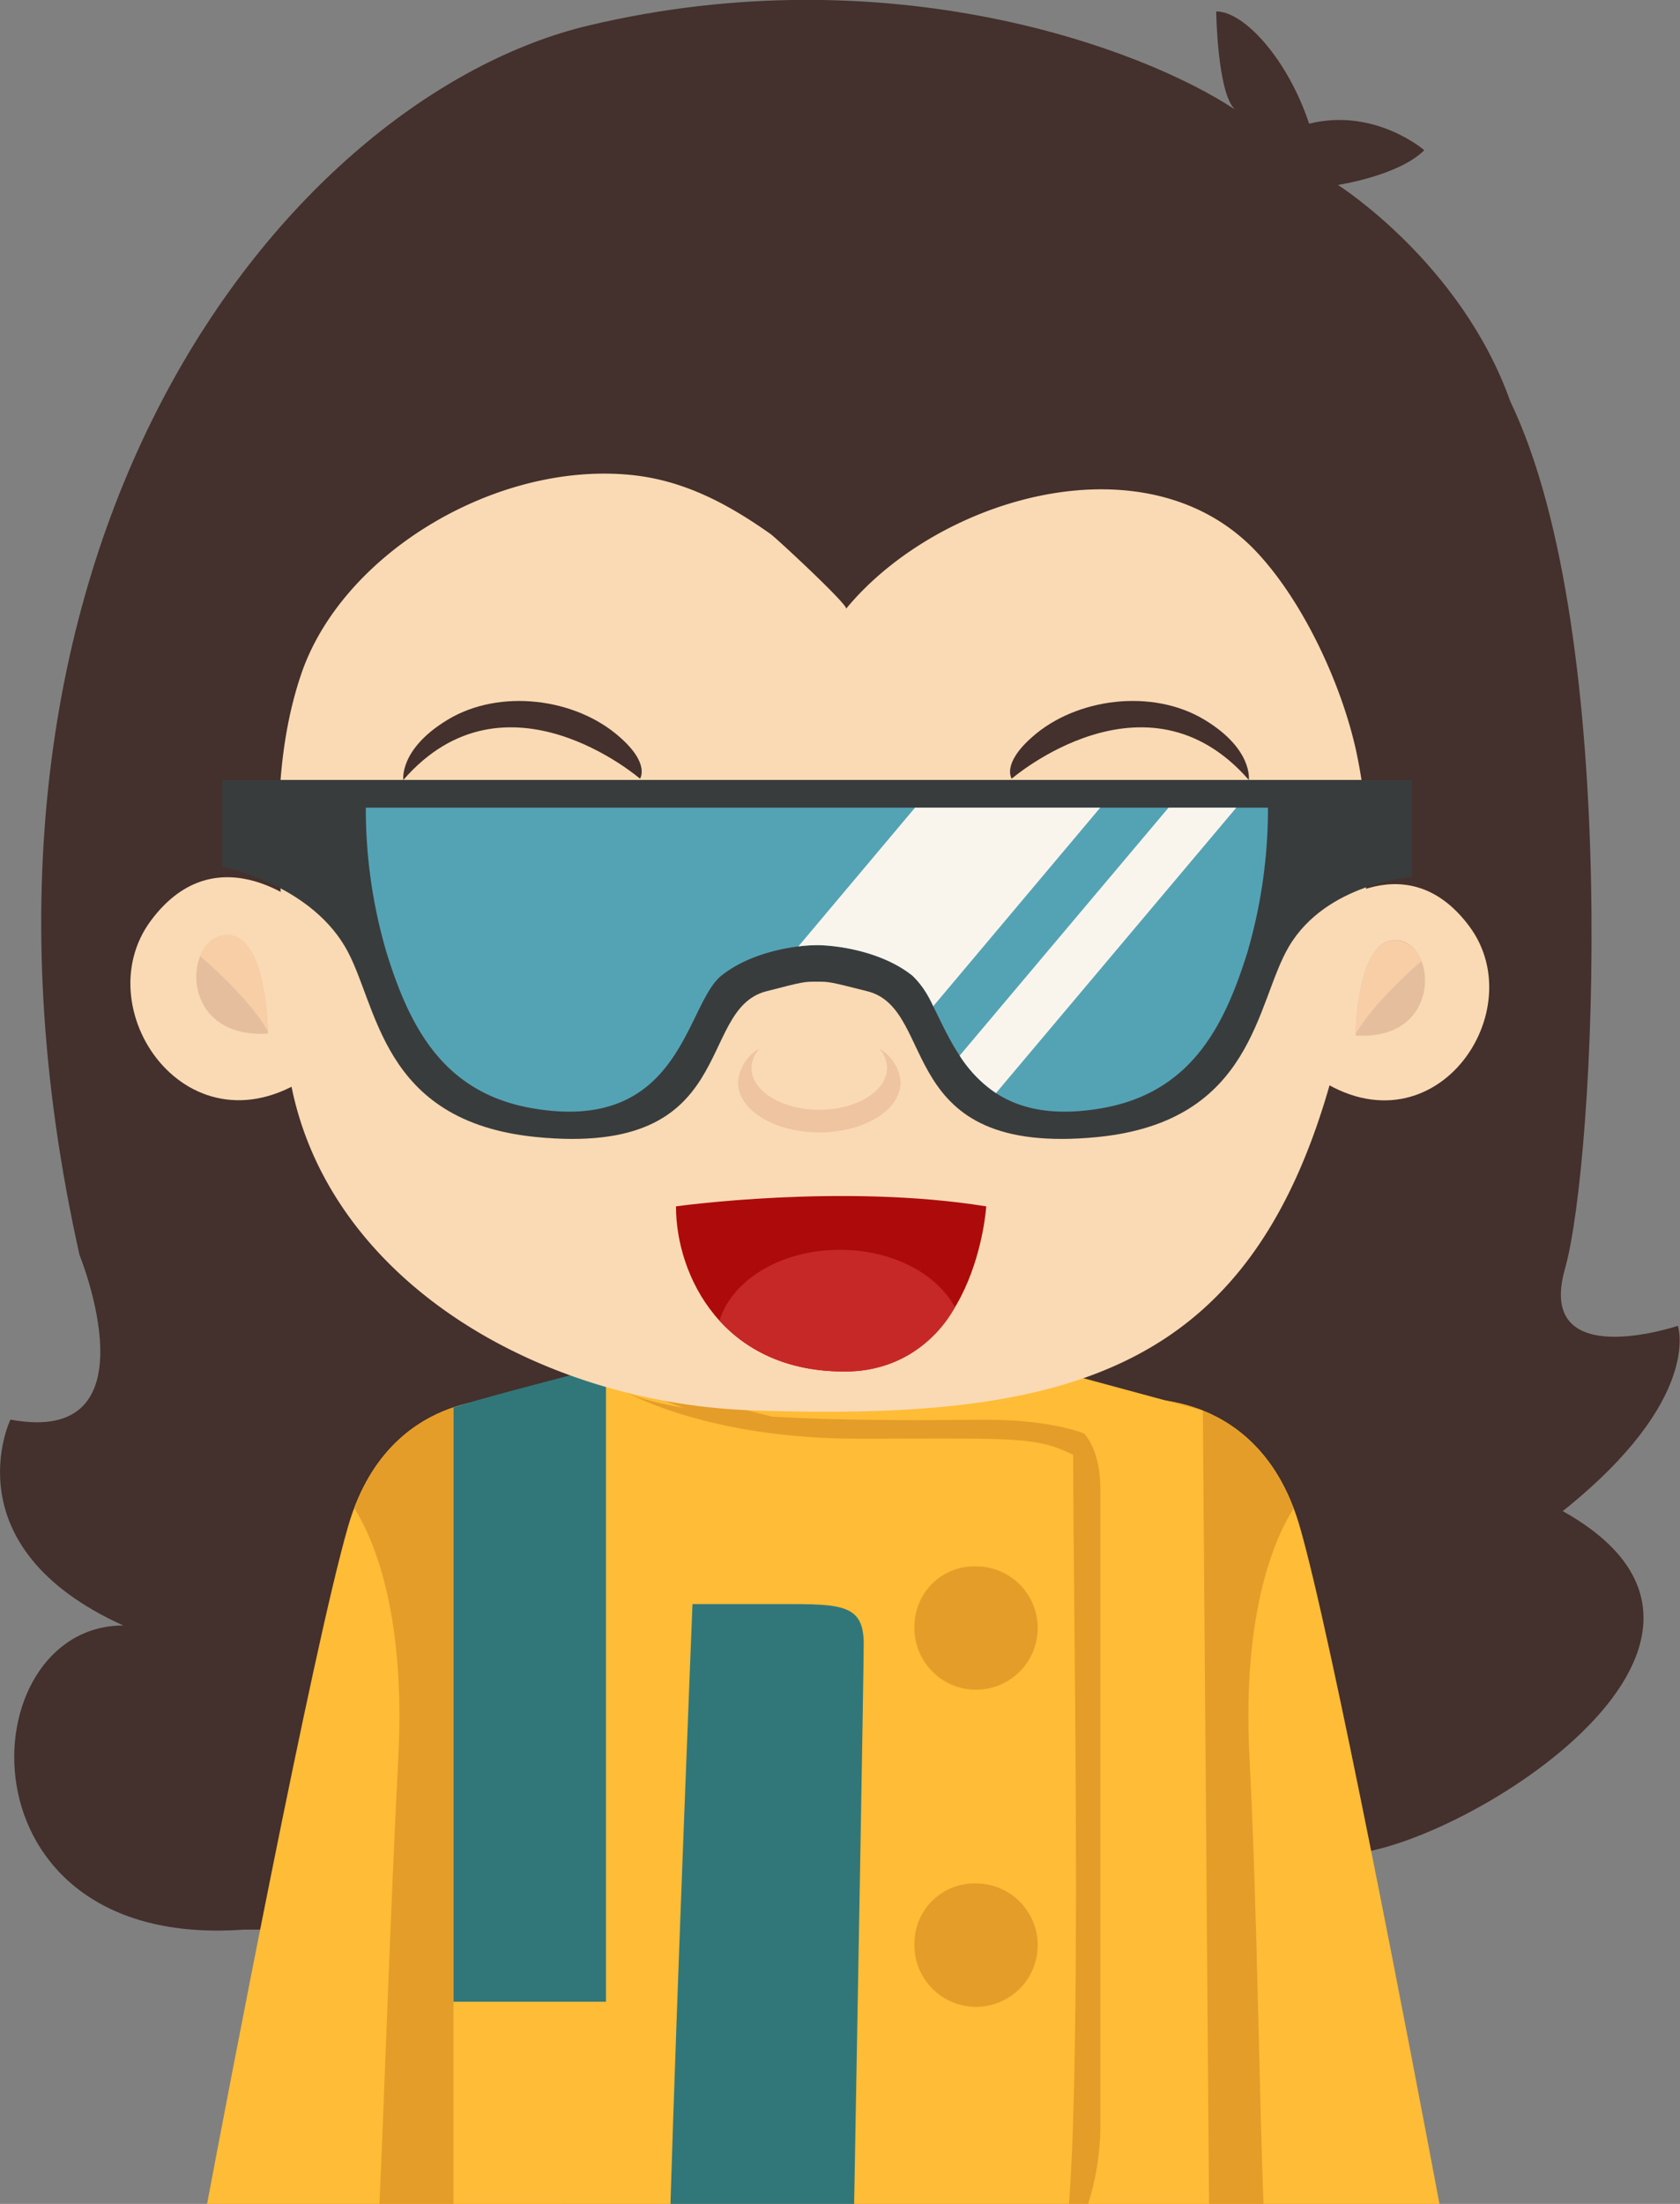<svg xmlns="http://www.w3.org/2000/svg" viewBox="0 0 198.4 260.13"><rect x="0" y="0" width="198.4" height="260.13" fill="#808080" stroke="none"/><defs><style>.cls-1{fill:#44302c;}.cls-2{fill:#ffbc36;}.cls-3{fill:#e59d29;}.cls-4{fill:#31777a;}.cls-5{fill:#f9dab4;}.cls-6{fill:#efc4a0;}.cls-7{fill:#e5be9e;}.cls-8{fill:#f7cea6;}.cls-9{fill:#ad0b0b;}.cls-10{fill:#c62828;}.cls-11{fill:#393c3d;}.cls-12{fill:#54a3b5;}.cls-13{fill:#f9f5ed;}</style></defs><title>资源 134</title><g id="图层_2" data-name="图层 2"><g id="Layer_1" data-name="Layer 1"><path class="cls-1" d="M178.36,47.38C172.53,31,158,21.83,158,21.83s7.17-1.08,10.2-4.1c0,0-5.83-5.06-13.6-3.13C152.13,7.13,147,1.35,143.63,1.35c0,0,.12,9.51,2.19,11.56C134.89,5.68,105-5.4,69.56,3S-9.38,64.26,9.39,148.12c0,0,9.25,22.68-8.16,19.44,0,0-7.21,15,13.33,24.3-18.23,0-20.1,38.33,14.14,35.9,77.26,0,117.53-8.91,130-8.91s53.87-24.83,25.85-40.49c16.59-13.23,13.6-21.87,13.6-21.87s-16.87,5.67-13.33-6.75S191.64,75,178.36,47.38Z"/><path class="cls-2" d="M153.49,180.16c-4.72-16.28-19-15-19-15s2.81,56,3,95H170C166.42,241.14,157.25,193.13,153.49,180.16Z"/><path class="cls-3" d="M134.47,165.16s-6,56.05-6.17,95h20.92c-.48-11.24-.74-34.93-1.66-52.67-.91-17.48,3.12-26.18,5.21-29.44C147.47,164,134.47,165.16,134.47,165.16Z"/><path class="cls-2" d="M41.11,180.16c-4.19,14.46-14.43,68.15-16.66,80h32.9c.22-39,2.77-95,2.77-95S45.82,163.88,41.11,180.16Z"/><path class="cls-3" d="M44.81,260.13H66.28c-.39-38.93-6.16-95-6.16-95S47.12,164,41.83,178c2.08,3.26,6.12,12,5.21,29.44C46.14,224.71,45.35,248.41,44.81,260.13Z"/><polygon class="cls-2" points="53.55 166.19 53.55 260.13 142.78 260.13 142.05 166.49 125.09 161.9 69.66 161.72 53.55 166.19"/><path class="cls-3" d="M128,169.19s-3.8-1.61-11.4-1.61-35.68.65-43-3.46c0,0,9.44,5.69,27.79,5.69s20.9-.31,25.35,1.91c0,17.3,1,68.68-.5,88.41h2.26a30.89,30.89,0,0,0,1.45-9.28V176C130,171,128,169.19,128,169.19Z"/><path class="cls-3" d="M71,161.65a48.23,48.23,0,0,0,22.81,6.92H97s-17.17-3.7-19.72-6.11S71,161.65,71,161.65Z"/><path class="cls-4" d="M92.26,189.33H81.78s-1.87,46.33-2.6,70.8h21.69C101.24,239,102,197.51,102,194,102,189.33,99.34,189.33,92.26,189.33Z"/><path class="cls-4" d="M71.56,161.72v74.55h-18V166.12c2.84-.94,9.65-2.71,16.12-4.4Z"/><path class="cls-3" d="M108,191.73a7.28,7.28,0,1,0,7.27-6.85A7.07,7.07,0,0,0,108,191.73Z"/><path class="cls-3" d="M108,229.17a7.28,7.28,0,1,0,7.27-6.86A7.07,7.07,0,0,0,108,229.17Z"/><path class="cls-5" d="M160.17,88.71a58,58,0,0,1,.72,20.26c-7,50.92-28.75,59-72.06,57.5-25.66-.92-50.41-15.73-54.57-39.09-1.4-7.84-.76-15.8-1.19-23.7-.55-9.79.29-17.59,2.49-24.08,4.78-14.12,22.71-25,38.65-23.57,6.39.56,11.69,3.4,16.79,7,.69.49,9.24,8.43,8.92,8.82,10.9-13.22,35.74-20.5,48.62-6.55C154.1,71.3,158.52,81.07,160.17,88.71Z"/><path class="cls-6" d="M103.82,123.76a3.48,3.48,0,0,1,.93,2.3c0,2.72-3.58,4.93-8,4.93s-8-2.21-8-4.93a3.53,3.53,0,0,1,.93-2.3,5,5,0,0,0-2.52,4c0,3.26,4.3,5.9,9.6,5.9s9.59-2.64,9.59-5.9A5,5,0,0,0,103.82,123.76Z"/><path class="cls-5" d="M155.51,108.16s10.21-9.28,18,1.16-5,28.3-19.35,16.88Z"/><path class="cls-7" d="M160.09,122.22s.06-11.58,4.85-11.27S170.41,122.88,160.09,122.22Z"/><path class="cls-8" d="M164.94,111a3.49,3.49,0,0,1,2.91,2.45c-2.39,2.08-6,5.55-7.76,8.6C160.13,120.45,160.53,110.67,164.94,111Z"/><path class="cls-5" d="M36.37,107.46s-10.54-9.57-18.55,1.2,5.18,29.18,20,17.41Z"/><path class="cls-7" d="M31.64,122s-.06-11.94-5-11.62S21,122.64,31.64,122Z"/><path class="cls-8" d="M26.64,110.34a3.61,3.61,0,0,0-3,2.52c2.47,2.15,6.24,5.73,8,8.88C31.6,120.13,31.18,110.05,26.64,110.34Z"/><path class="cls-9" d="M79.83,142.39s19.61-2.75,36.64,0c0,0-1.2,19.49-16.8,19.49C85.37,161.88,79.83,150.6,79.83,142.39Z"/><path class="cls-10" d="M99.2,147.52c-7,0-12.76,3.58-14.23,8.36,3.18,3.5,8,6,14.7,6a14.59,14.59,0,0,0,13.1-7.58C110.63,150.33,105.36,147.52,99.2,147.52Z"/><path class="cls-1" d="M119.48,91.91s15.89-13.74,28,.15c0,0,.52-3.62-5.21-7.09-6.18-3.75-15.18-2.58-20.35,2C118.25,90.18,119.48,91.91,119.48,91.91Z"/><path class="cls-1" d="M75.58,91.91s-15.89-13.74-27.95.15c0,0-.52-3.62,5.21-7.09C59,81.22,68,82.39,73.19,87,76.82,90.18,75.58,91.91,75.58,91.91Z"/><path class="cls-11" d="M96.47,92.06H26.22v10.25s10.08,1.91,14.52,9.42c3.93,6.64,4,20.65,22.62,22.48,24.1,2.36,18.73-15,27.11-17.2,4.51-1.17,4.51-1.14,6-1.14s1.49,0,6,1.14c8.38,2.17,3,19.56,27.12,17.2,18.56-1.83,18.69-15.84,22.62-22.48,4.43-7.51,14.52-8.22,14.52-8.22V92.06Z"/><path class="cls-12" d="M149.74,95.33H43.2a60.17,60.17,0,0,0,2.45,17.11c2.65,8.49,6.51,16.47,17.1,18.35,17.76,3.14,18.15-12.19,22.45-15.64,3.64-2.9,9-3.59,11.27-3.59s7.63.69,11.27,3.59c4.3,3.45,4.69,18.78,22.46,15.64,10.58-1.88,14.44-9.86,17.1-18.35A60.37,60.37,0,0,0,149.74,95.33Z"/><path class="cls-13" d="M108.06,95.33,94.28,111.71a17.94,17.94,0,0,1,2.19-.15c2.27,0,7.63.69,11.27,3.59a11.18,11.18,0,0,1,2.47,3.62l19.72-23.44Z"/><path class="cls-13" d="M138,95.33,113.33,124.6a15.14,15.14,0,0,0,4.29,4.42L146,95.33Z"/></g></g></svg>
